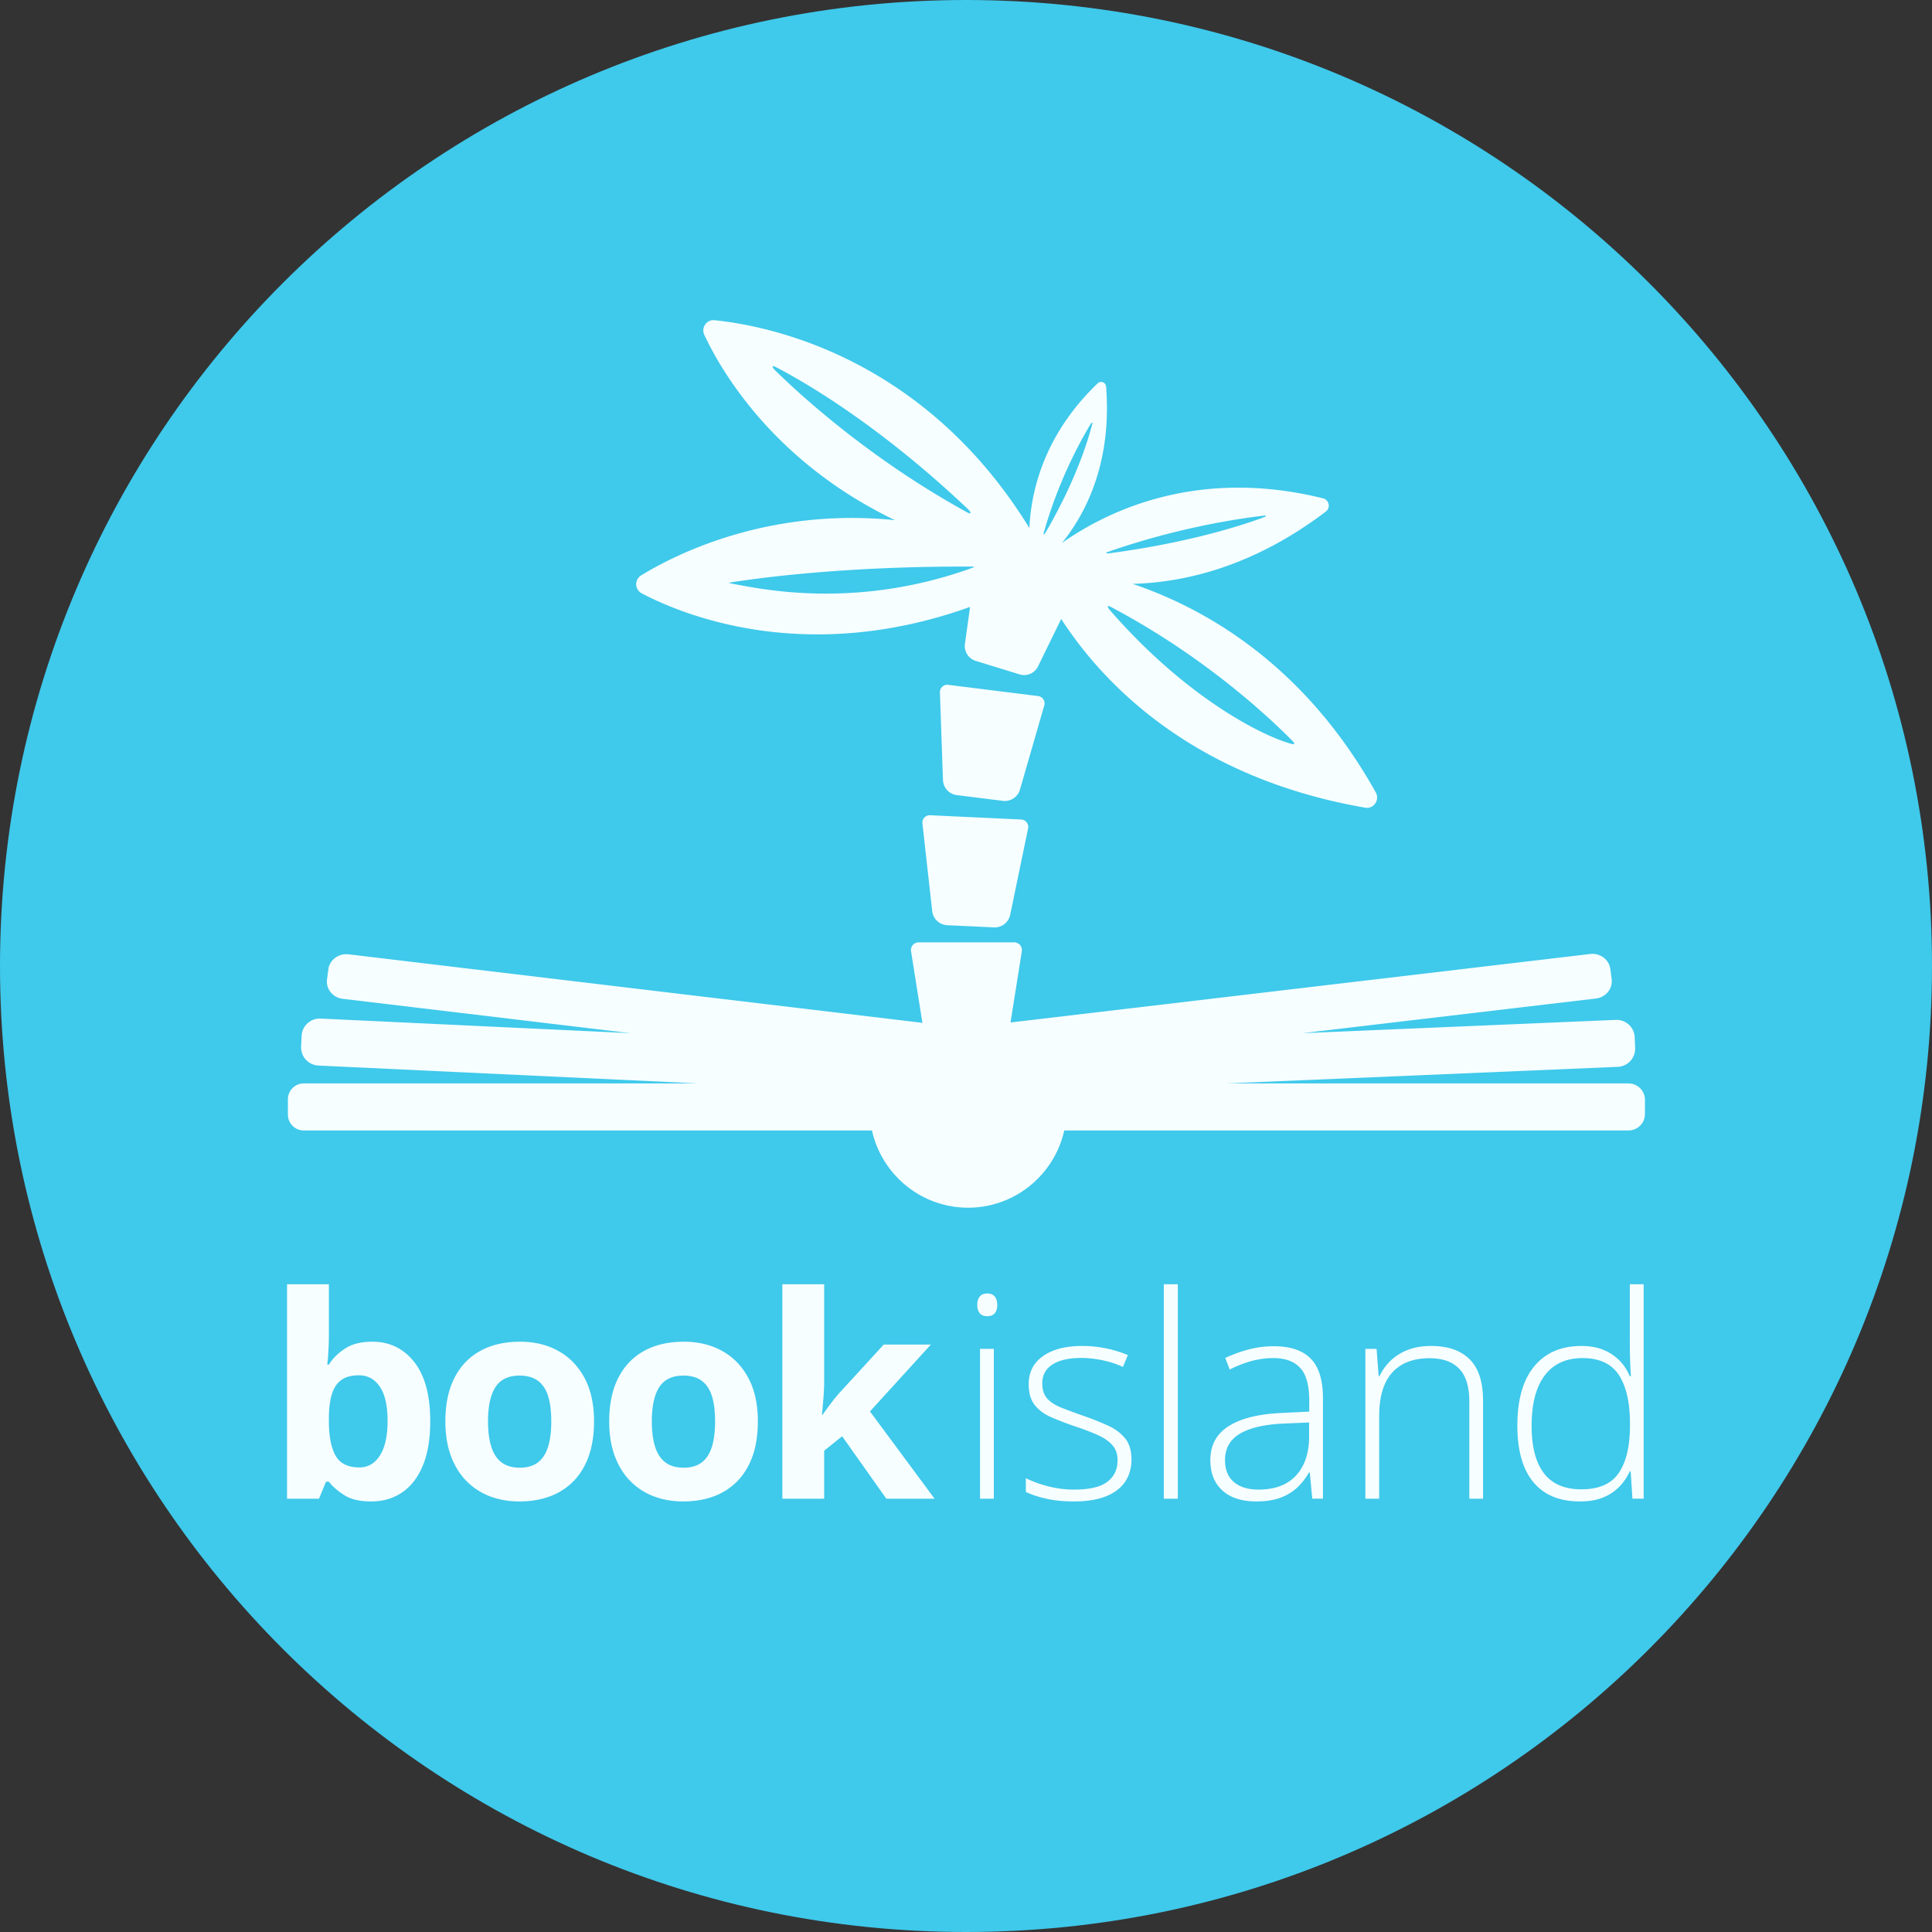 <svg xmlns="http://www.w3.org/2000/svg" width="175" height="175" fill="none">
    <rect width="100%" height="100%" fill="#333333" stroke="none"/>
    <path fill="#3FC9EB" d="M175 87.5c0 48.325-39.175 87.5-87.5 87.5S0 135.825 0 87.5 39.175 0 87.5 0 175 39.175 175 87.5Z"/>
    <path fill="#F6FEFF" d="M147.516 98.136h-36.395l35.421-1.502a1.644 1.644 0 0 0 1.568-1.716l-.039-.962a1.645 1.645 0 0 0-1.711-1.575l-28.381 1.204 26.576-3.14c.9-.106 1.538-.89 1.429-1.755l-.118-.91c-.109-.863-.929-1.475-1.828-1.368l-52.505 6.203 1.023-6.444a.7.7 0 0 0-.69-.812h-8.653a.7.7 0 0 0-.69.812l1.029 6.477-51.981-6.206c-.9-.106-1.72.505-1.832 1.366l-.118.913c-.112.86.527 1.646 1.426 1.752l26.053 3.11-28.063-1.321a1.645 1.645 0 0 0-1.717 1.57l-.045.961a1.646 1.646 0 0 0 1.562 1.725l34.4 1.618H27.51c-.79 0-1.432.645-1.432 1.44v1.381c0 .794.642 1.439 1.432 1.439h51.47c.892 4.006 4.456 6.997 8.71 6.997 4.254 0 7.817-2.991 8.71-6.997h51.115c.821 0 1.484-.667 1.484-1.491v-1.278c0-.824-.663-1.49-1.484-1.49ZM84.248 73.844a.668.668 0 0 0-.696.743l.887 7.94a1.437 1.437 0 0 0 1.356 1.278l4.24.197a1.433 1.433 0 0 0 1.468-1.14l1.622-7.825a.673.673 0 0 0-.623-.806l-8.254-.387ZM94.034 63.05l-8.15-1.019a.665.665 0 0 0-.746.682l.276 7.937c.024.703.554 1.28 1.247 1.369l4.184.523a1.424 1.424 0 0 0 1.542-1.019l2.204-7.627a.667.667 0 0 0-.557-.846Z"/>
    <path fill="#F6FEFF" d="M58.123 53.744c3.706 1.95 14.866 6.569 29.746 1.23l-.466 3.349a1.406 1.406 0 0 0 .978 1.54l3.975 1.222a1.397 1.397 0 0 0 1.669-.724l2.098-4.295c3.633 5.615 11.674 14.347 27.536 17.094.772.134 1.341-.7.957-1.388-6.452-11.548-15.39-16.64-22.023-18.886 4.753-.127 10.947-1.576 17.502-6.55.451-.343.297-1.061-.257-1.198-11.517-2.854-19.704 1.256-23.649 4.05 2.086-2.578 4.551-7.178 4-14.18a.45.45 0 0 0-.76-.287c-4.841 4.634-6.028 9.711-6.189 13.106-9.618-15.652-23.863-18.356-28.517-18.822-.714-.073-1.235.67-.93 1.323 1.539 3.283 6.304 11.521 17.273 16.787-11.51-1.168-19.924 3.122-22.998 5.008a.935.935 0 0 0 .055 1.621Zm58.92 13.34c.273.277.261.384-.063.296-2.604-.703-9.504-4.144-16.431-12.096-.282-.326-.275-.49.061-.314 8.665 4.57 14.638 10.286 16.433 12.115Zm-16.694-17.088c6.488-2.281 12.277-3.075 14.073-3.282.272-.03.339.036.121.118-1.472.554-6.479 2.285-14.064 3.283-.302.04-.381-.03-.13-.119Zm-5.81-1.722c1.387-4.95 3.549-8.715 4.251-9.863.106-.173.188-.179.145-.009-.284 1.144-1.374 4.947-4.241 9.857-.115.195-.206.207-.155.015ZM70.194 33.526c-.294-.29-.266-.454.049-.292 2.113 1.086 9.086 4.968 17.427 12.877.333.317.308.502-.043.31-9.089-4.989-15.498-10.985-17.433-12.895Zm-3.936 19.22c2.31-.368 10.13-1.46 21.572-1.426.457 0 .539.009.166.143C77.58 55.21 69.06 53.379 66.41 52.886c-.403-.076-.494-.085-.152-.14ZM33.73 121.531c-1.003 0-1.82.201-2.45.606-.63.404-1.126.891-1.49 1.466h-.148c.04-.283.076-.682.103-1.199.03-.514.046-1.034.046-1.56v-4.518H26v19.425h2.894l.636-1.537h.26c.364.46.842.87 1.43 1.238.587.365 1.39.548 2.41.548 1.06 0 1.992-.271 2.794-.818.805-.545 1.43-1.357 1.877-2.434.448-1.077.67-2.413.67-4.001 0-2.363-.485-4.158-1.454-5.381-.969-1.223-2.231-1.835-3.788-1.835Zm.687 10.298c-.457.724-1.078 1.089-1.856 1.089-1.05 0-1.777-.362-2.174-1.08-.397-.721-.596-1.758-.596-3.115v-.414c.015-.839.112-1.536.29-2.084.179-.55.463-.961.851-1.235.39-.277.917-.414 1.58-.414.803 0 1.435.347 1.899 1.038.466.69.696 1.719.696 3.082 0 1.366-.23 2.412-.69 3.133ZM50.572 122.368c-1.005-.557-2.159-.837-3.457-.837-1.402 0-2.607.28-3.618.837-1.009.556-1.79 1.372-2.335 2.446-.548 1.074-.82 2.385-.82 3.933 0 1.165.163 2.197.49 3.097.327.898.79 1.658 1.393 2.279a5.904 5.904 0 0 0 2.122 1.402c.818.317 1.714.475 2.692.475 1.044 0 1.98-.158 2.813-.475a5.736 5.736 0 0 0 2.137-1.402c.594-.621 1.045-1.381 1.356-2.279.31-.9.464-1.932.464-3.097 0-1.548-.288-2.859-.863-3.933-.575-1.074-1.366-1.89-2.374-2.446Zm-.93 8.688c-.196.624-.502 1.096-.92 1.412-.418.316-.962.475-1.635.475-.678 0-1.229-.159-1.65-.475-.424-.316-.735-.788-.932-1.412-.2-.623-.3-1.393-.3-2.309 0-1.381.227-2.418.678-3.109.451-.69 1.178-1.037 2.18-1.037.678 0 1.23.155 1.653.462.421.31.73.77.927 1.381.193.612.29 1.378.29 2.303 0 .916-.097 1.686-.29 2.309ZM65.41 122.368c-1.005-.557-2.158-.837-3.457-.837-1.402 0-2.607.28-3.618.837-1.008.556-1.79 1.372-2.334 2.446-.548 1.074-.82 2.385-.82 3.933 0 1.165.163 2.197.49 3.097.327.898.79 1.658 1.392 2.279a5.903 5.903 0 0 0 2.123 1.402c.817.317 1.713.475 2.691.475 1.045 0 1.98-.158 2.813-.475a5.736 5.736 0 0 0 2.137-1.402c.594-.621 1.045-1.381 1.357-2.279.309-.9.463-1.932.463-3.097 0-1.548-.288-2.859-.863-3.933-.575-1.074-1.365-1.89-2.374-2.446Zm-.929 8.688c-.197.624-.503 1.096-.92 1.412-.418.316-.963.475-1.635.475-.678 0-1.23-.159-1.65-.475-.424-.316-.736-.788-.933-1.412-.2-.623-.3-1.393-.3-2.309 0-1.381.227-2.418.679-3.109.45-.69 1.177-1.037 2.18-1.037.678 0 1.229.155 1.653.462.42.31.73.77.926 1.381.194.612.29 1.378.29 2.303 0 .916-.096 1.686-.29 2.309ZM84.318 121.793h-4.272l-3.89 4.244a13.83 13.83 0 0 0-.863 1.037c-.27.359-.533.721-.79 1.086h-.049c.048-.523.094-1.049.136-1.573.043-.523.064-1.049.064-1.572v-8.689h-3.79v19.425h3.79v-4.345l1.626-1.311 4.002 5.656h4.372l-5.852-7.904 5.516-6.054ZM90.022 122.179h-1.253v13.572h1.253v-13.572ZM89.413 117.163c-.296 0-.52.091-.669.279-.151.189-.224.438-.224.755 0 .316.073.566.224.748.149.186.373.277.67.277.314 0 .547-.091.696-.277.148-.182.224-.432.224-.748 0-.317-.076-.566-.224-.755-.149-.188-.382-.279-.697-.279ZM100.292 129.097a26.344 26.344 0 0 0-2.18-.861 53.444 53.444 0 0 1-1.974-.73c-.557-.222-.984-.496-1.28-.824-.298-.329-.449-.785-.449-1.369 0-.758.312-1.33.932-1.722.621-.393 1.484-.587 2.586-.587.67 0 1.341.076 2.01.225a8.547 8.547 0 0 1 1.778.587l.448-1.074a11.175 11.175 0 0 0-1.908-.593 10.476 10.476 0 0 0-2.267-.231c-1.466 0-2.634.304-3.503.912-.87.606-1.305 1.457-1.305 2.547 0 .8.181 1.429.548 1.892.363.459.866.83 1.508 1.11a28.9 28.9 0 0 0 2.207.843c.793.265 1.471.529 2.037.785.563.258.996.566 1.296.919.303.352.454.8.454 1.341 0 .825-.306 1.473-.917 1.947-.615.475-1.617.712-3.01.712a9.377 9.377 0 0 1-2.322-.286 10.466 10.466 0 0 1-2.062-.748v1.247c.497.24 1.115.444 1.85.612.739.167 1.575.249 2.51.249 1.127 0 2.077-.146 2.846-.444.769-.295 1.357-.727 1.759-1.296.4-.572.603-1.26.603-2.066 0-.818-.2-1.463-.597-1.938-.399-.474-.929-.861-1.598-1.159ZM106.686 116.326h-1.269v19.425h1.269v-19.425ZM115.396 121.942c-.811 0-1.586.1-2.328.301-.742.198-1.435.453-2.083.761l.4 1.049c.66-.334 1.314-.59 1.956-.766a7.4 7.4 0 0 1 2.007-.271c1.069 0 1.874.295 2.422.888.548.59.821 1.579.821 2.969v.989l-2.51.125c-2.08.091-3.673.486-4.784 1.189-1.111.706-1.665 1.731-1.665 3.079 0 .8.166 1.478.502 2.035.337.557.812.983 1.429 1.275.618.289 1.363.435 2.232.435.86 0 1.592-.113 2.192-.338a4.427 4.427 0 0 0 1.523-.928 5.89 5.89 0 0 0 1.056-1.356h.073l.224 2.372h.969v-9.102c0-1.64-.369-2.832-1.105-3.581-.739-.751-1.847-1.125-3.331-1.125Zm3.182 8.241c-.009 1.464-.405 2.623-1.186 3.471-.784.849-1.917 1.272-3.4 1.272-.951 0-1.696-.228-2.229-.687-.536-.457-.802-1.114-.802-1.972 0-1.065.448-1.865 1.341-2.397.896-.533 2.201-.84 3.915-.922l2.361-.1v1.335ZM129.623 121.918c-.811 0-1.523.124-2.137.368a4.684 4.684 0 0 0-1.547.985 4.891 4.891 0 0 0-.987 1.381h-.073l-.188-2.473h-1.017v13.572h1.253v-7.478c0-1.756.391-3.07 1.175-3.94.781-.87 1.914-1.305 3.397-1.305 1.169 0 2.059.316 2.673.949.612.633.918 1.625.918 2.972v8.802h1.244v-8.878c0-1.703-.409-2.957-1.22-3.757-.811-.8-1.974-1.198-3.491-1.198ZM147.628 121.841c0 .426.01.892.025 1.4.018.508.042.983.075 1.424h-.1a4.485 4.485 0 0 0-.914-1.406 4.288 4.288 0 0 0-1.453-.979c-.575-.241-1.254-.362-2.032-.362-1.822 0-3.242.617-4.26 1.849-1.02 1.229-1.528 3.021-1.528 5.367 0 2.239.481 3.942 1.447 5.114.966 1.168 2.37 1.752 4.217 1.752.83 0 1.538-.122 2.126-.368a4.26 4.26 0 0 0 1.471-.992 4.92 4.92 0 0 0 .927-1.375h.075l.161 2.485h1.017v-19.424h-1.253l-.001 5.515Zm.013 7.305c0 1.85-.336 3.27-1.006 4.265-.672.995-1.801 1.491-3.394 1.491-1.522 0-2.655-.487-3.397-1.461-.741-.973-1.111-2.4-1.111-4.283 0-1.996.394-3.52 1.187-4.569.79-1.047 1.935-1.573 3.433-1.573 1.517 0 2.61.511 3.282 1.53.67 1.019 1.006 2.485 1.006 4.402v.198Z"/>
</svg>